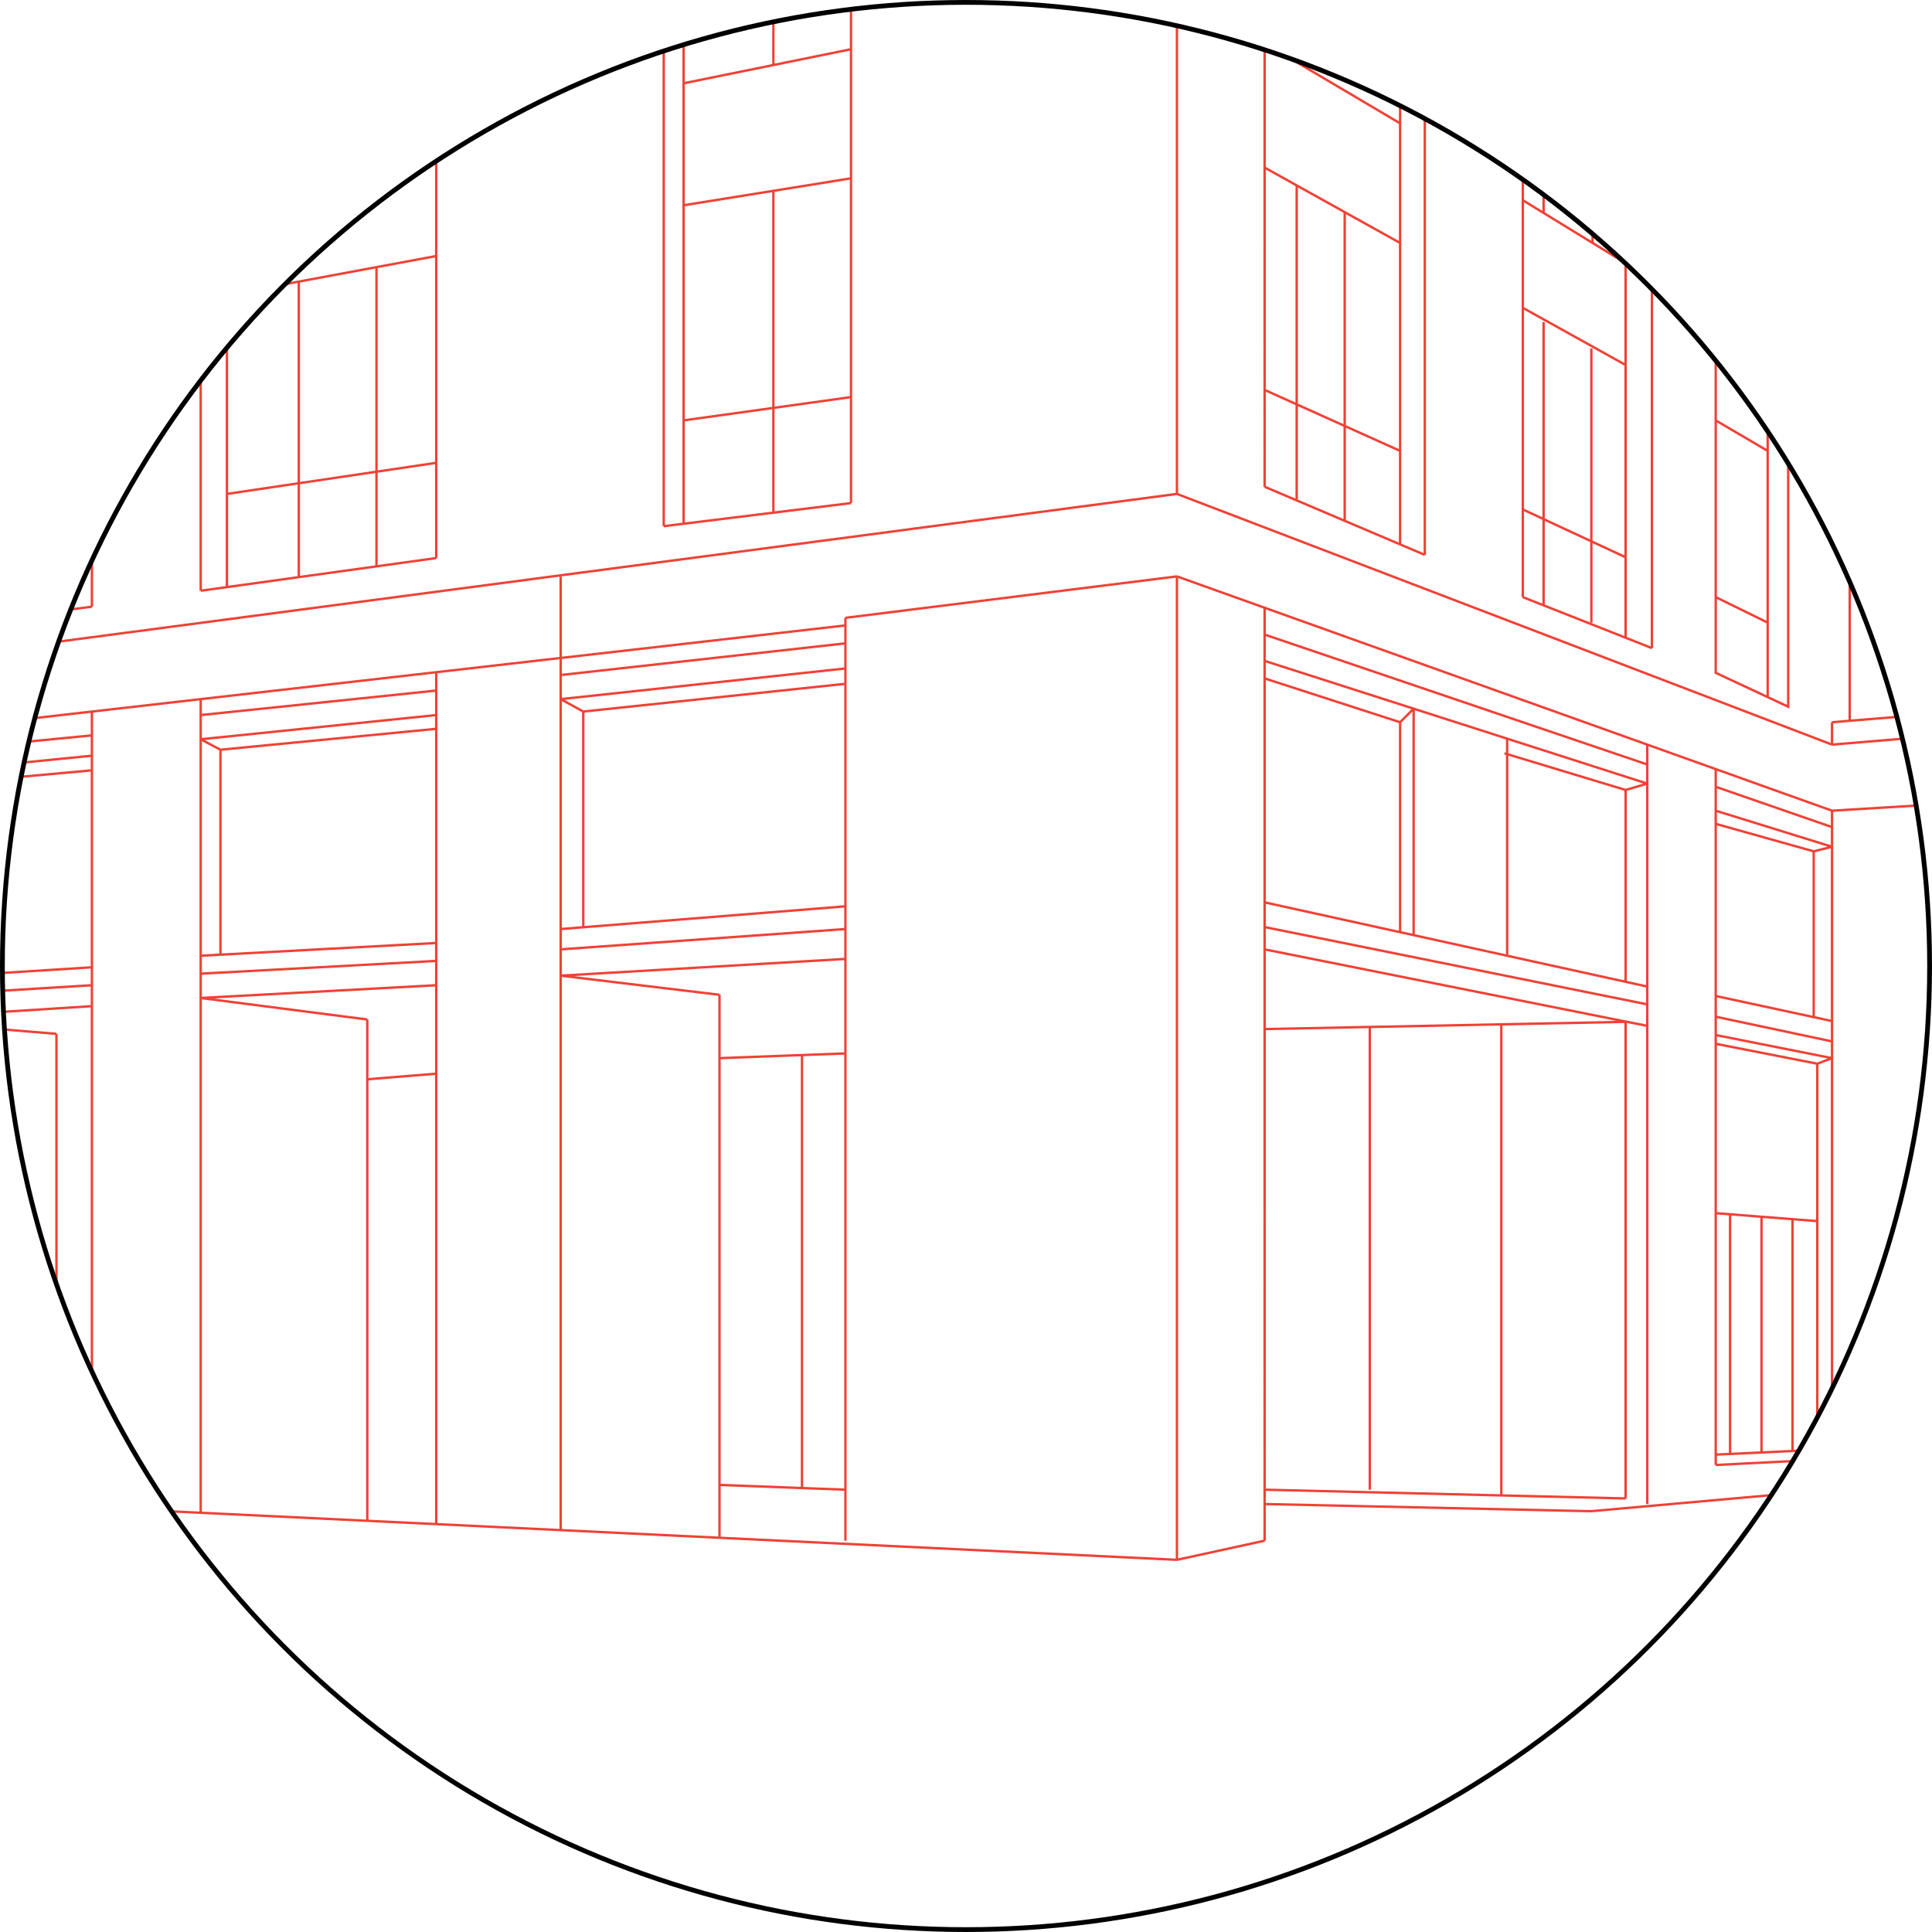<svg xmlns="http://www.w3.org/2000/svg" xmlns:xlink="http://www.w3.org/1999/xlink" width="404.045" height="404.044" viewBox="0 0 404.045 404.044"><defs><circle id="a" cx="202.022" cy="202.022" r="201.522"/></defs><clipPath id="b"><use xlink:href="#a" overflow="visible"/></clipPath><g clip-path="url(#b)" fill="none"><path stroke="#EF4136" stroke-width=".5" stroke-miterlimit="10" d="M-58.196 311.544l304.334 14.667m-69.334-4v-193m0 0l69.334-8.667m0 0l137 49m-137 156.667l18.333-4m0 0V126.877m-18.333 199.334V120.544m0-17.25l-336.917 44.5m29.25 10.25l238.333-27.25m-59.548-10.191V320m0-115.956l59.548-3.5m-59.548-2l59.548-4.25m-59.548 0l59.548-4.75m-59.548 14.5l33.215 4m0 0V321.6M91.225 140.579v178.299M41.971 146.21v170.176M19.223 148.811v166.44m-43.577-161.457v159.39m-20.295-157.07v156.105m56.454-96.008v98.738m0-98.738l-36.159-3m115.579-7.167l-49.254 2.667m49.254-7.751l-49.254 2.667m49.254-6.417l-49.254 2.667m134.833-65.333l-59.548 6.625m0 5.041l59.548-6.416m-54.824 54.123v-45.106m0 0l54.824-5.809m-54.824 5.809l-4.724-2.601m-71.154 53.443v-42.859m0 0l45.123-4.375m-49.254 2.187l49.254-5.062m-45.123 7.25l-4.131-2.188m0-5.062l49.254-5.125M76.812 318.051v-104.84m0 0l-34.841-4.5m-66.325-50.667l43.577-4.25m-43.577 8.583l43.577-4.333m0 44.25l-43.577 2.75m43.577 1l-43.577 2.667m43.577 1.708l-43.577 2.792m3.841-8.409v-40.091m0 0l39.736-3.605m-39.736 3.605l-3.841-2.334M41.971-.176v123.72m0 0l49.254-6.833m0 0V-.176m47.58 110.22V-.176m0 110.22l39.167-4.834m0 0v-107M142.97 109.53V-.176M47.459 122.782V-4.123m-71.813 136.667l43.577-5.667m0 0V-1.79m-43.577 134.334V-.176m5.086 132.059V-1.79m363.764 157.514v158.82m-11.775 1.5l50.417-4.5m0 0v-142l28.708-1.75m-147.375 30.751l80.025 16m-80.025-20.667l80.025 16.167m-80.025-21.333l80.025 17.612m-80.025-73.613l80.025 27.167m-80.025-21.667l80.025 25.667m-48.858-15.671v47.354m-2.834-44.517v43.865m0-43.865l-28.333-9.166m28.333 9.166l2.834-2.837m19.556 51.668v-45.573m24.777 10.909v40.139m0-40.139l4.525-1.333m-4.525 1.333l-25.333-7.666m44.177 3.3v145.533m0-141.834l24.323 8.433m0 4.112l-24.323-7.545m20.489 8.501l-20.489-5.751m0 36l24.323 5.25m-3.834-.828v-34.671m0 0l3.834-.956m0 40.705l-24.323-5.166m0 3.833l24.323 4.833m-3.084 1.166l-21.239-4.166m21.239 4.166l3.084-1.166m-3.084 1.166v82.834m-21.239 1.084l21.239-1.084m-21.239-1.084l21.239-1m-21.239-49.499l21.239 1.666m-5.181-.406v48.482m-6.486-48.909v49.223m-6.576-49.821v50.147m-29.09 11.951l-68.25-1.5m-18.333-211.25V-.176m0 103.47l137 52.43m-118.667-53.93V-.176m0 101.97l33.5 14.25m0 0V-7.706m-5.167 121.552V-7.706m0 58.516l-28.333-15.766m16.75 73.875V44.364m-10.04 60.033V38.846m-6.71 42.698l28.333 12.75m-28.333-85.25l28.333 16.75"/><path d="M142.97 42.927l35.002-5.633m86.499 177.917l68.25-3.021"/><path stroke="#EF4136" stroke-width=".5" stroke-miterlimit="10" d="M339.971 313.377V213.7m0 0l-75.5 1.511m75.5 98.166l-75.5-1.833m22 0V214.78m27.501-.559v98.537m69.166-1.214l85.333 2.25M142.97 87.919l35.002-4.875M142.97 42.927l35.002-5.633m-16.234 2.612v67.242M142.97 17.419l35.002-7.125m-16.234 3.305V-.176M47.459 37.294l43.766-9.25M47.459 61.685l43.766-8.141m-12.491 2.323v62.723m-16.246-59.7v61.713m-15.029-17.309l43.766-6.5M62.488 34.117V-2.956m16.246 33.64v-36.89m8.987 34.25v-37.5M47.459 17.419l43.766-9.625M-19.268 112.789l38.491-5.641m-38.491-33.621l38.491-7.342M-19.268 51.71l38.491-8.783m-38.491-10.258l38.491-8.375M9.439 45.159V-.176M-6.765 48.856V-6.206M9.439 68.051v60.098m-16.204 2.108V71.142m-37.884 63.402l-41.13 6.035m41.13-6.035v-154m0 184l-27.88 3m27.88-1.5l-31.714 3.666m31.714-9.5l-24.88 2.167m146.341 63.334l14.413-1.167m59.246-3.25l26.333-.992m-26.333 90.242l26.333 1m-9.083-.5v-90.246m215.417-65.074v-4.68m0 0l72.833-6m-72.833 10.68l72.833-6.098m-137.5-24.749V-1.289m0 126.166l27 10.667m0 0v-138m41.363 153.195V-10.123M358.815-.176V140.71l15.156 7.084V-.176m-4.293 145.964V-25.124m-10.863 150.001l10.863 5.333m-10.863-42.291l10.863 6.375m-10.863-27.75l10.863 6.332m-10.863-24.5l10.863 6.667m-29.707 78.328V-4.623m-21.5 111.167l21.5 10m-21.5-52.17l21.5 11.955m-21.5-34.452l21.5 13.166m-7.166 75.167V72.876m-9.985 53.719V67.349m0-22.809V2.377m10.237 48.433V12.044"/></g><use xlink:href="#a" overflow="visible" fill="none" stroke="#000" stroke-miterlimit="10"/></svg>